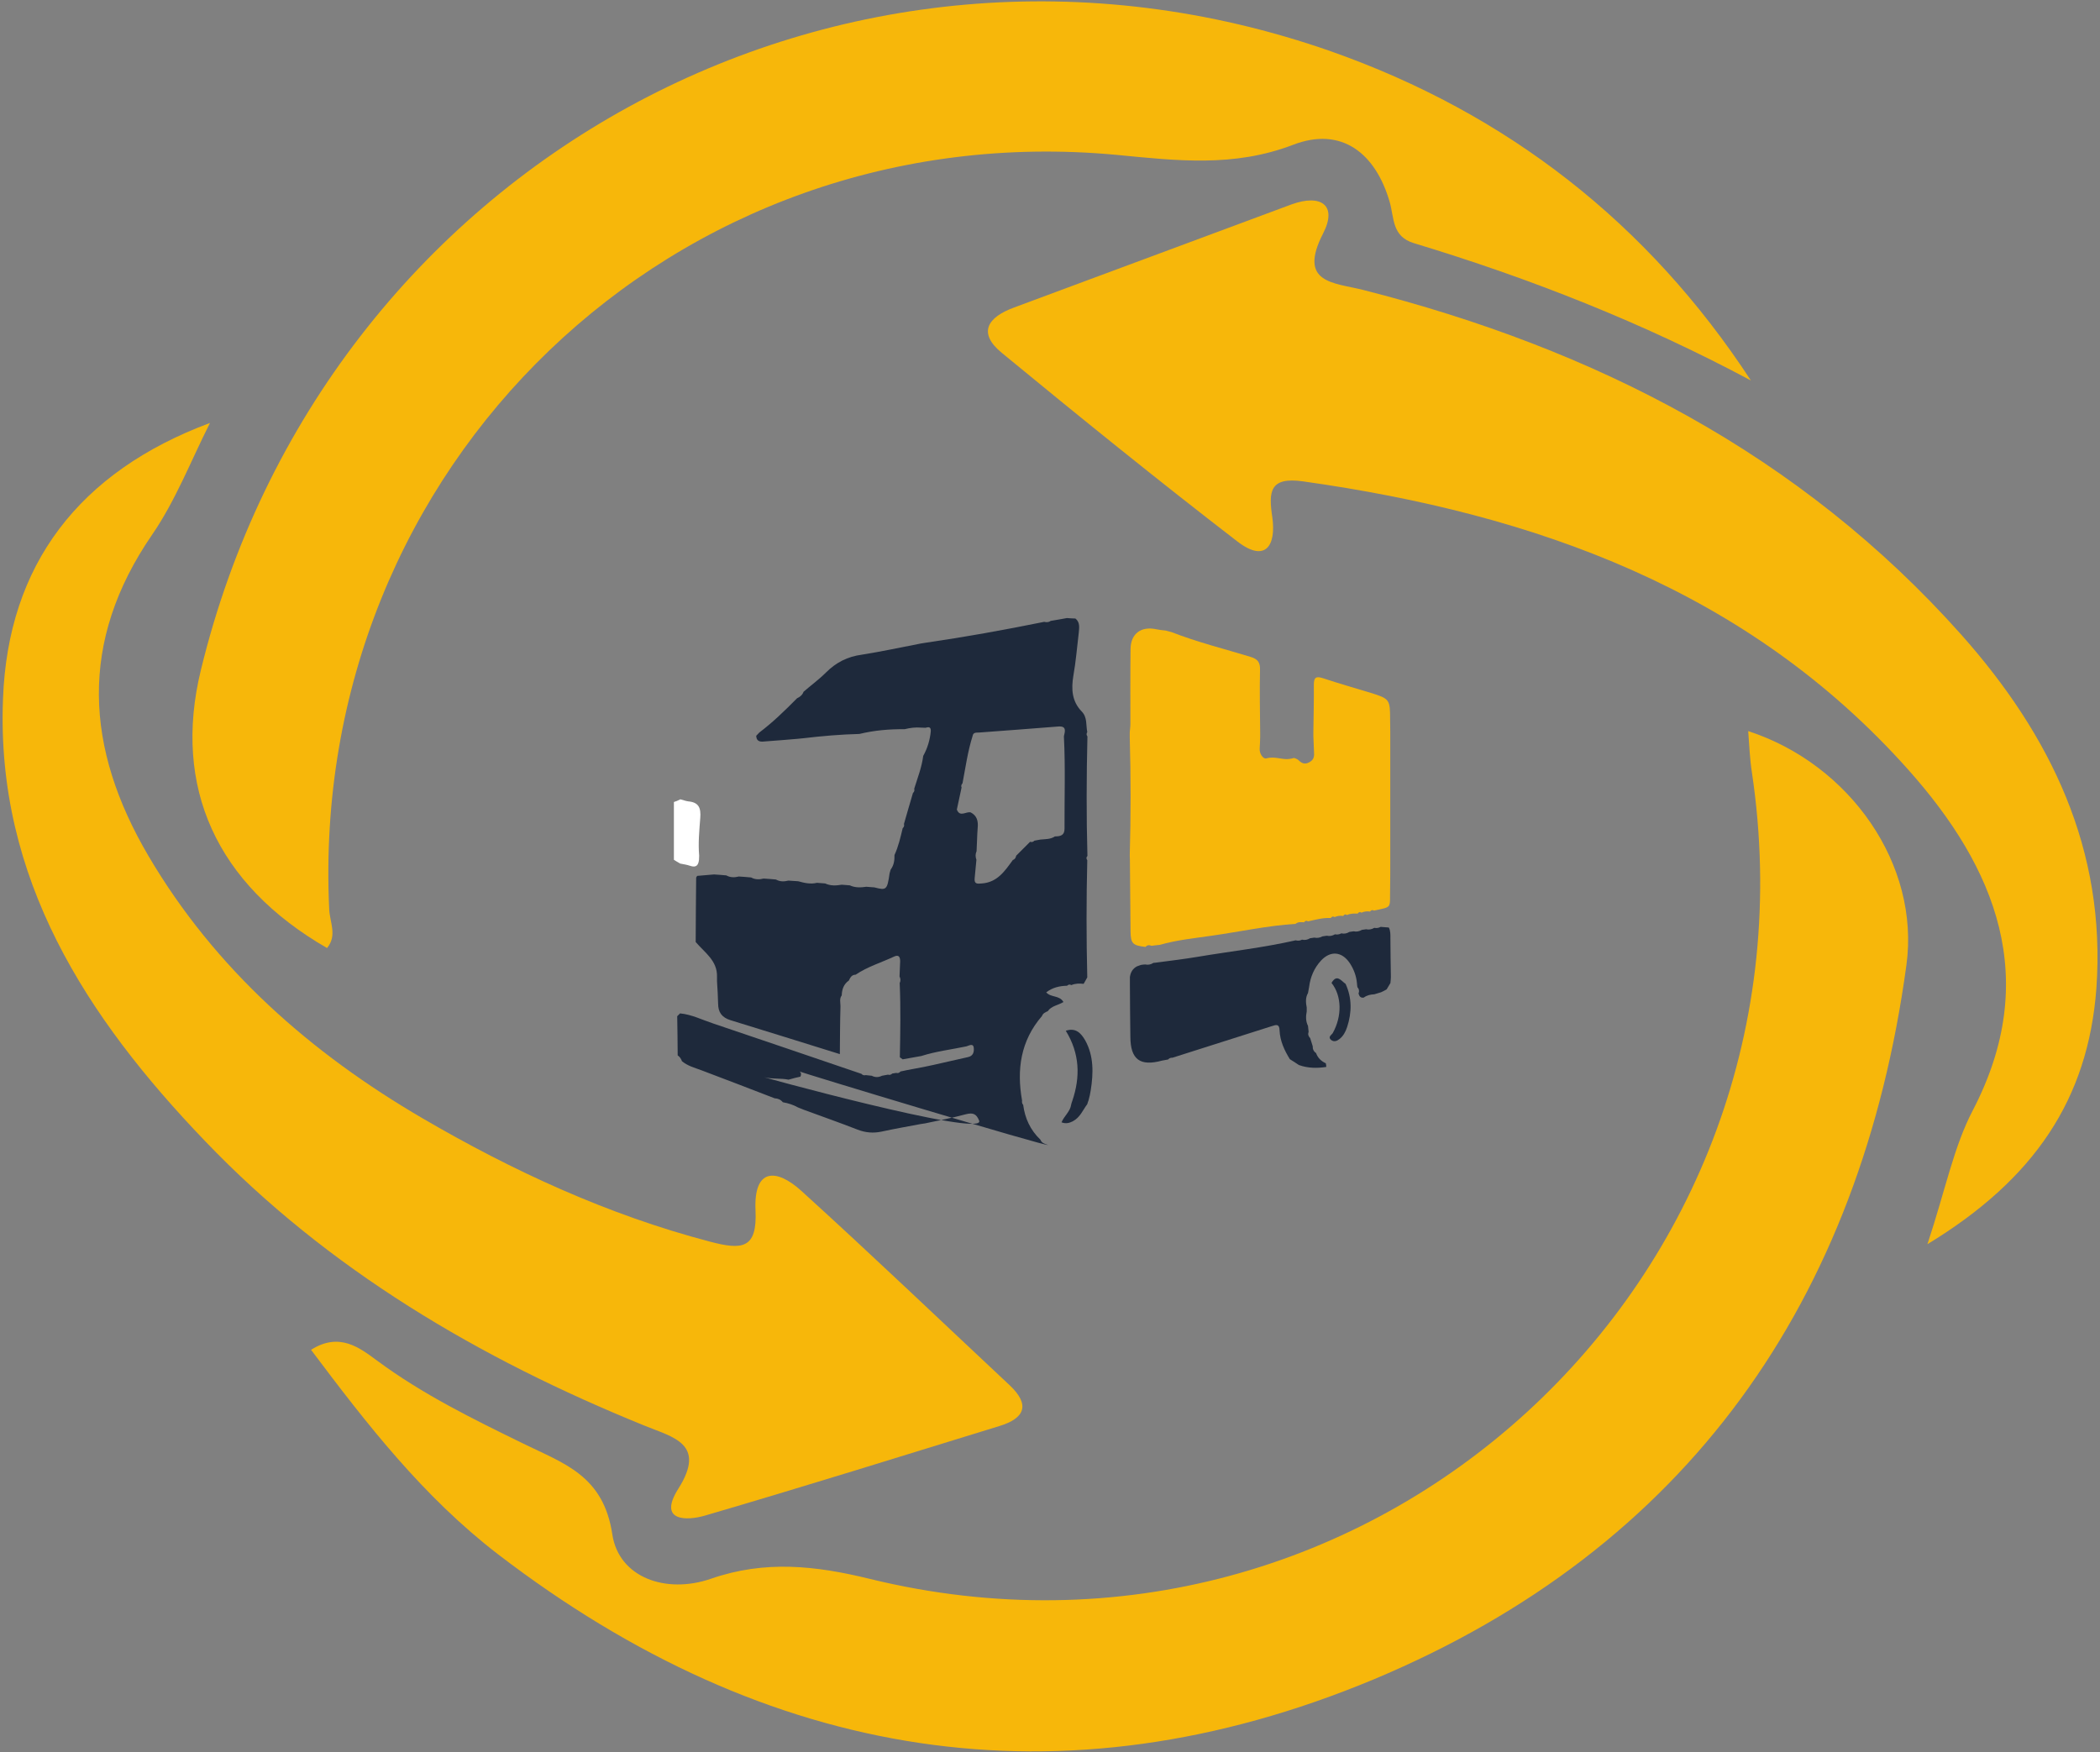 <?xml version="1.0" encoding="utf-8"?>
<!-- Generator: Adobe Illustrator 23.0.5, SVG Export Plug-In . SVG Version: 6.00 Build 0)  -->
<svg version="1.1" id="Layer_1" xmlns="http://www.w3.org/2000/svg" xmlns:xlink="http://www.w3.org/1999/xlink" x="0px" y="0px"
	 viewBox="0 0 133 111" enable-background="new 0 0 133 111" xml:space="preserve">
<rect x="0" y="0" width="133" height="111" fill="#808080" stroke="none"/>
<g>
	<path fill="#F7B70A" d="M19.7,85.5c1.81-1.15,3.1-0.11,4.19,0.69c2.89,2.14,6.08,3.7,9.27,5.26c2.54,1.25,5.06,2,5.62,5.74
		c0.41,2.73,3.39,3.8,6.25,2.81c3.4-1.18,6.6-0.84,10.06,0.01c31.66,7.75,60.69-18.88,55.86-51.11c-0.13-0.84-0.16-1.69-0.23-2.59
		c6.45,2.1,10.89,8.46,10.02,14.82c-2.9,21.26-13.86,36.93-33.75,45.25c-19.78,8.24-38.42,5.13-55.45-7.93
		C26.8,94.8,23.25,90.23,19.7,85.5z"/>
	<path fill="#F7B70A" d="M110.89,24.1c-6.84-3.66-13.98-6.47-21.35-8.7c-1.4-0.43-1.23-1.59-1.53-2.62
		c-0.89-3.06-3.03-4.79-6.11-3.61c-3.75,1.44-7.35,1.01-11.18,0.64c-27.99-2.62-51.2,19.72-49.87,47.8
		c0.04,0.81,0.52,1.66-0.14,2.44c-7-4.04-9.79-10.19-7.99-17.6c7.78-32.02,40.6-50.05,71.57-39.2
		C95.42,7.17,104.36,14.11,110.89,24.1z"/>
	<path fill="#F7B70A" d="M122.07,78.81c1.15-3.47,1.66-6.16,2.88-8.49c4.33-8.33,1.45-15.34-4.08-21.55
		c-10.16-11.4-23.63-16.21-38.35-18.28c-2.13-0.3-2.18,0.67-1.94,2.28c0.25,1.78-0.43,2.9-2.21,1.53
		c-5.04-3.88-9.99-7.89-14.9-11.93c-1.59-1.29-0.91-2.28,0.75-2.89c5.85-2.17,11.7-4.35,17.57-6.53c1.86-0.68,2.93,0.04,2.01,1.83
		c-1.63,3.17,0.68,3.12,2.51,3.58c14.69,3.73,27.72,10.4,37.92,21.86c5.64,6.35,9.17,13.6,8.54,22.4
		C132.24,69.63,128.85,74.69,122.07,78.81z"/>
	<path fill="#F7B70A" d="M13.3,26.79c-1.2,2.37-2.17,4.9-3.66,7.07c-4.68,6.8-4.25,13.54-0.23,20.37
		c4.22,7.17,10.29,12.48,17.34,16.6c5.72,3.34,11.74,6.12,18.22,7.82c2.04,0.54,2.99,0.45,2.88-1.97c-0.13-2.71,1.32-2.68,2.9-1.25
		c4.45,4.04,8.8,8.2,13.19,12.31c1.33,1.25,0.96,2.1-0.65,2.59c-6.21,1.91-12.41,3.85-18.64,5.67c-1.12,0.33-3.02,0.4-1.69-1.7
		c1.81-2.86-0.35-3.26-2.15-4c-10.44-4.24-20.03-9.87-27.85-18.05C5.49,64.46-0.26,55.65,0.19,44.27
		C0.5,35.77,5.01,29.88,13.3,26.79z"/>
	<g>
		<g>
			<path fill="#FFFFFF" d="M42.88,50.73c0.07-0.03,0.14-0.07,0.21-0.1c0.17,0.04,0.33,0.11,0.5,0.13c0.67,0.06,0.81,0.42,0.76,1.05
				c-0.06,0.79-0.14,1.59-0.07,2.38c0,0.08-0.01,0.18-0.01,0.27c-0.04,0.34-0.17,0.52-0.57,0.38c-0.2-0.07-0.43-0.1-0.62-0.14
				c-0.08-0.04-0.16-0.1-0.24-0.14c-0.06-0.03-0.1-0.07-0.16-0.1c0-1.22,0-2.44,0-3.66C42.75,50.77,42.8,50.76,42.88,50.73z"/>
			<path fill="#1E293B" d="M42.92,66.85c-0.01-0.82-0.01-1.66-0.03-2.48c0.06-0.06,0.13-0.13,0.18-0.18c0.74,0.07,1.4,0.41,2.1,0.64
				c3.13,1.05,6.26,2.13,9.39,3.19c0.07,0.08,0.16,0.11,0.27,0.08c0.13,0.01,0.25,0.03,0.38,0.04c0.21,0.11,0.43,0.11,0.65,0
				c0.13-0.03,0.25-0.04,0.38-0.07c0.1,0.04,0.2,0,0.27-0.07c0.08-0.01,0.17-0.03,0.25-0.04c0.11,0.03,0.2,0,0.27-0.09
				c0.3-0.06,0.59-0.13,0.91-0.18c0.38-0.07,0.76-0.14,1.15-0.23c0.74-0.16,1.47-0.34,2.21-0.5c0.35-0.07,0.4-0.35,0.37-0.6
				c-0.04-0.31-0.33-0.11-0.47-0.08c-0.95,0.2-1.91,0.31-2.85,0.61c-0.4,0.07-0.78,0.14-1.18,0.21c-0.06-0.04-0.13-0.09-0.18-0.13
				c0.03-1.57,0.06-3.13-0.01-4.7c0.07-0.14,0.06-0.28-0.01-0.42c0.01-0.33,0.03-0.64,0.04-0.96c0-0.26-0.08-0.44-0.38-0.3
				c-0.81,0.38-1.69,0.64-2.44,1.15c-0.25,0-0.34,0.18-0.43,0.37c-0.33,0.23-0.44,0.57-0.45,0.94c-0.16,0.21-0.08,0.45-0.08,0.69
				c-0.03,1.01-0.03,2.01-0.04,3.03c-2.31-0.72-4.62-1.44-6.93-2.15c-0.54-0.17-0.78-0.5-0.78-1.05c-0.01-0.47-0.04-0.95-0.07-1.42
				c0-0.1,0-0.18,0-0.28c0.03-1.02-0.78-1.53-1.35-2.2c0.01-1.36,0.01-2.72,0.03-4.08c0.03-0.04,0.04-0.09,0.07-0.11
				c0.35-0.03,0.71-0.06,1.06-0.09c0.25,0.01,0.52,0.04,0.78,0.06c0.25,0.14,0.52,0.14,0.79,0.07c0.25,0.01,0.52,0.04,0.78,0.06
				c0.25,0.14,0.52,0.14,0.79,0.07c0.25,0.01,0.52,0.04,0.78,0.06c0.25,0.14,0.52,0.14,0.79,0.07c0.21,0.01,0.41,0.03,0.62,0.04
				c0.4,0.11,0.78,0.2,1.19,0.1c0.17,0.01,0.34,0.03,0.52,0.04c0.34,0.16,0.69,0.14,1.05,0.08c0.17,0.01,0.34,0.03,0.51,0.04
				c0.34,0.16,0.69,0.14,1.05,0.09c0.17,0.01,0.34,0.03,0.51,0.04c0.76,0.2,0.81,0.16,0.96-0.89c0.03-0.08,0.04-0.17,0.07-0.24
				c0.2-0.27,0.25-0.58,0.24-0.92c0.25-0.54,0.38-1.12,0.52-1.7c0.08-0.07,0.11-0.16,0.08-0.27c0.18-0.65,0.38-1.3,0.57-1.96
				c0.08-0.07,0.11-0.16,0.08-0.27c0.21-0.68,0.48-1.36,0.57-2.08c0.27-0.48,0.43-1.02,0.48-1.57c0.01-0.28-0.14-0.27-0.34-0.21
				c-0.08,0-0.18-0.01-0.27-0.01c-0.35-0.03-0.69,0.01-1.05,0.1c-0.96-0.01-1.91,0.07-2.86,0.3c-1.18,0.03-2.35,0.13-3.53,0.27
				c-0.13,0.01-0.27,0.03-0.4,0.04c-0.67,0.06-1.33,0.11-2,0.16c-0.28,0.03-0.58,0.07-0.61-0.35c0.07-0.07,0.13-0.14,0.2-0.21
				c0.86-0.65,1.63-1.4,2.39-2.17c0.18-0.08,0.34-0.21,0.41-0.41c0.47-0.41,0.98-0.78,1.42-1.22c0.64-0.64,1.37-1.01,2.27-1.13
				c1.26-0.2,2.51-0.47,3.75-0.71c0.08-0.01,0.17-0.03,0.25-0.04c2.54-0.37,5.04-0.82,7.55-1.33c0.14,0.03,0.28,0.04,0.41-0.06
				c0.34-0.06,0.68-0.11,1.03-0.18c0.18,0.01,0.35,0.03,0.54,0.03c0.3,0.24,0.24,0.58,0.21,0.91c-0.11,0.91-0.18,1.81-0.34,2.71
				c-0.14,0.85-0.1,1.63,0.54,2.28c0.35,0.37,0.25,0.85,0.34,1.29c-0.06,0.1-0.06,0.18,0.01,0.28c-0.06,2.52-0.07,5.04,0,7.57
				c-0.08,0.08-0.08,0.17-0.01,0.27c-0.06,2.48-0.06,4.96,0,7.42c-0.07,0.14-0.16,0.28-0.23,0.41c-0.27-0.03-0.52-0.03-0.78,0.08
				c-0.1-0.06-0.18-0.04-0.27,0.04c-0.47,0.01-0.92,0.11-1.32,0.42c0.3,0.34,0.84,0.17,1.09,0.61c-0.33,0.21-0.76,0.24-0.99,0.58
				c-0.16,0.07-0.31,0.14-0.37,0.31c-1.35,1.56-1.61,3.39-1.26,5.35c-0.01,0.1-0.01,0.2,0.07,0.27c0.11,0.85,0.45,1.6,1.09,2.21
				c0.08,0.21,0.27,0.27,0.47,0.33c0.11,0.18-15.91-4.66-15.71-4.65c0.1,0.1,0.1,0.21,0.04,0.33c-0.11,0.03-0.24,0.06-0.35,0.08
				c-0.13,0.04-0.27,0.07-0.4,0.11c-0.48-0.1-0.99-0.03-1.47-0.14c-1.23-0.31,14.04,3.9,13.54,2.73c-0.18-0.44-0.4-0.51-0.84-0.4
				c-0.85,0.23-1.73,0.4-2.59,0.58c-0.08,0.01-0.18,0.03-0.27,0.04c-0.84,0.16-1.66,0.3-2.48,0.48c-0.52,0.11-1.02,0.07-1.53-0.13
				c-1.13-0.44-2.27-0.84-3.41-1.26c-0.11-0.04-0.23-0.1-0.35-0.14c-0.3-0.17-0.62-0.27-0.96-0.33c-0.14-0.17-0.31-0.24-0.52-0.25
				c-1.54-0.6-3.1-1.19-4.65-1.78c-0.43-0.16-0.86-0.27-1.22-0.57C43.14,67.08,43.06,66.94,42.92,66.85z M61.84,54.46
				c-0.04,0.38-0.07,0.77-0.11,1.15c-0.04,0.38,0.13,0.38,0.45,0.35c0.99-0.07,1.46-0.79,1.97-1.49c0.13-0.04,0.18-0.14,0.21-0.27
				c0.3-0.3,0.58-0.58,0.88-0.88c0.11,0.04,0.2,0.01,0.27-0.07c0.13-0.03,0.25-0.04,0.38-0.07c0.31-0.03,0.64-0.01,0.92-0.2
				c0.34,0,0.61-0.06,0.61-0.48c-0.01-1.96,0.06-3.91-0.04-5.86c0.08-0.34,0.18-0.67-0.38-0.62c-1.66,0.13-3.33,0.26-4.99,0.38
				c-0.16,0.01-0.37-0.03-0.41,0.21c-0.31,0.98-0.45,2-0.64,3c-0.07,0.09-0.11,0.17-0.06,0.27c-0.1,0.47-0.2,0.94-0.3,1.4
				c0.2,0.51,0.59,0.1,0.88,0.18c0.4,0.21,0.48,0.55,0.44,0.98c-0.04,0.48-0.04,0.98-0.07,1.47C61.77,54.1,61.77,54.27,61.84,54.46z
				"/>
			<path fill="#F7B70A" d="M81.69,48.07c0.08-0.01,0.18-0.04,0.27-0.06c0.08,0.03,0.17,0.06,0.23,0.1c0.21,0.2,0.4,0.35,0.72,0.18
				c0.33-0.17,0.33-0.41,0.31-0.69c-0.01-0.33-0.03-0.64-0.04-0.96c0-0.1,0-0.2,0-0.28c0.01-0.99,0.04-1.98,0.03-2.99
				c0-0.47,0.14-0.55,0.58-0.41c1.01,0.34,2.03,0.62,3.03,0.93c1.19,0.37,1.22,0.42,1.22,1.69c0,0.26,0.01,0.52,0.01,0.78
				c0,0.08,0,0.17,0,0.25c0,2.52,0,5.04,0,7.57c0,0.09,0,0.17,0,0.26c0,0.62,0,1.26-0.01,1.88c-0.03,1.25,0.16,1.1-1.02,1.36
				c-0.1-0.06-0.18-0.04-0.25,0.06c-0.18-0.03-0.37-0.01-0.54,0.07c-0.1-0.06-0.18-0.04-0.25,0.06c-0.23-0.01-0.45-0.01-0.67,0.09
				c-0.1-0.07-0.18-0.04-0.24,0.06c-0.18-0.03-0.37-0.01-0.54,0.07c-0.1-0.06-0.18-0.04-0.25,0.06c-0.5-0.03-0.96,0.11-1.44,0.21
				c-0.1-0.06-0.18-0.04-0.25,0.06c-0.18-0.01-0.38-0.04-0.54,0.1c-1.78,0.11-3.54,0.5-5.31,0.75c-1.1,0.16-2.21,0.27-3.29,0.58
				c-0.17,0.01-0.35,0.04-0.52,0.06c-0.14-0.06-0.27-0.06-0.38,0.07c-0.81-0.09-0.94-0.21-0.95-0.99c-0.01-1.49-0.03-2.99-0.04-4.48
				c0-0.1,0-0.2-0.01-0.3c0.07-2.51,0.07-5.02,0-7.52c0-0.1,0-0.2,0-0.3c0.01-0.17,0.04-0.34,0.04-0.52c0-1.59-0.01-3.17,0.01-4.75
				c0.01-0.99,0.67-1.47,1.64-1.26c0.18,0.04,0.38,0.06,0.58,0.08c0.13,0.03,0.25,0.07,0.38,0.1c1.64,0.64,3.34,1.06,5.01,1.57
				c0.45,0.14,0.61,0.35,0.59,0.84c-0.03,1.32,0,2.65,0.01,3.97c0,0.09,0,0.17,0,0.27c-0.01,0.24-0.01,0.47-0.03,0.71
				c-0.03,0.33,0.21,0.68,0.41,0.64C80.76,47.88,81.21,48.15,81.69,48.07z"/>
			<path fill="#1E293B" d="M82.26,67.46c-0.18-0.13-0.37-0.24-0.57-0.37c-0.34-0.55-0.62-1.15-0.65-1.81
				c-0.01-0.43-0.2-0.38-0.5-0.28c-2.1,0.67-4.19,1.33-6.29,2c-0.11-0.01-0.2,0.03-0.27,0.11c-0.13,0.03-0.25,0.04-0.38,0.07
				c-1.4,0.38-2-0.07-2.01-1.5c-0.01-1.12-0.03-2.25-0.03-3.37c0-0.14,0-0.28,0-0.42c0.04-0.3,0.18-0.54,0.45-0.68
				c0.08-0.03,0.17-0.06,0.25-0.09c0.08-0.01,0.17-0.03,0.27-0.03c0.18,0.04,0.35,0.01,0.52-0.1c0.08-0.01,0.17-0.01,0.27-0.03
				c0.84-0.11,1.67-0.21,2.51-0.35c2.07-0.35,4.18-0.58,6.23-1.05c0.14,0.04,0.27,0.03,0.4-0.04c0.18,0.04,0.35,0.01,0.51-0.09
				c0.08-0.01,0.18-0.03,0.27-0.04c0.18,0.04,0.35,0.01,0.52-0.08c0.08-0.01,0.17-0.03,0.27-0.04c0.18,0.04,0.35,0.01,0.52-0.09
				c0.14,0.03,0.27,0.01,0.4-0.06c0.18,0.04,0.35,0.01,0.51-0.09c0.08-0.01,0.18-0.03,0.27-0.04c0.18,0.04,0.35,0.01,0.52-0.09
				c0.08-0.01,0.17-0.03,0.27-0.04c0.18,0.04,0.35,0.01,0.52-0.09c0.14,0.03,0.27,0.01,0.4-0.06c0.17,0.01,0.35,0.03,0.52,0.04
				c0.11,0.21,0.1,0.45,0.1,0.69c0.01,0.82,0.01,1.63,0.03,2.45c-0.01,0.13-0.01,0.26-0.03,0.38c-0.08,0.13-0.16,0.27-0.24,0.4
				c-0.11,0.06-0.23,0.13-0.35,0.18c-0.14,0.04-0.28,0.08-0.43,0.13c-0.24,0.01-0.47,0.06-0.67,0.21c-0.2,0.03-0.28-0.08-0.33-0.26
				c0.06-0.14,0.04-0.28-0.07-0.4c-0.01-0.09-0.03-0.17-0.03-0.26c-0.04-0.45-0.2-0.88-0.45-1.26c-0.5-0.75-1.23-0.81-1.83-0.16
				c-0.43,0.47-0.67,1.03-0.75,1.67c-0.03,0.13-0.04,0.26-0.07,0.38c-0.17,0.3-0.14,0.61-0.08,0.92c0,0.09,0,0.16,0,0.24
				c-0.06,0.31-0.07,0.62,0.08,0.92c0.01,0.13,0.03,0.26,0.04,0.38c-0.06,0.16-0.01,0.28,0.1,0.4c0.06,0.17,0.1,0.34,0.16,0.51
				c-0.01,0.18,0.06,0.33,0.21,0.43c0.11,0.31,0.33,0.52,0.62,0.65c0.01,0.07,0.03,0.16,0.03,0.23
				C83.43,67.67,82.84,67.67,82.26,67.46z"/>
			<path fill="#1E293B" d="M67.91,69.74c0.52-1.53,0.48-3-0.41-4.45c0.62-0.21,0.96,0.14,1.23,0.61c0.55,0.99,0.52,2.08,0.35,3.16
				c-0.03,0.21-0.08,0.43-0.14,0.64c-0.03,0.08-0.06,0.16-0.08,0.24c-0.28,0.37-0.45,0.84-0.91,1.08c-0.21,0.11-0.44,0.18-0.72,0.07
				c0.17-0.41,0.55-0.68,0.61-1.12C67.85,69.9,67.88,69.83,67.91,69.74z"/>
			<path fill="#1E293B" d="M84.33,62.26c0.34-0.59,0.61-0.13,0.89,0.06c0.41,0.89,0.4,1.81,0.1,2.73c-0.1,0.3-0.24,0.57-0.48,0.76
				c-0.16,0.13-0.35,0.21-0.54,0.06c-0.21-0.18,0.01-0.3,0.1-0.42C85.01,64.37,84.98,63.07,84.33,62.26z"/>
		</g>
	</g>
</g>
</svg>
